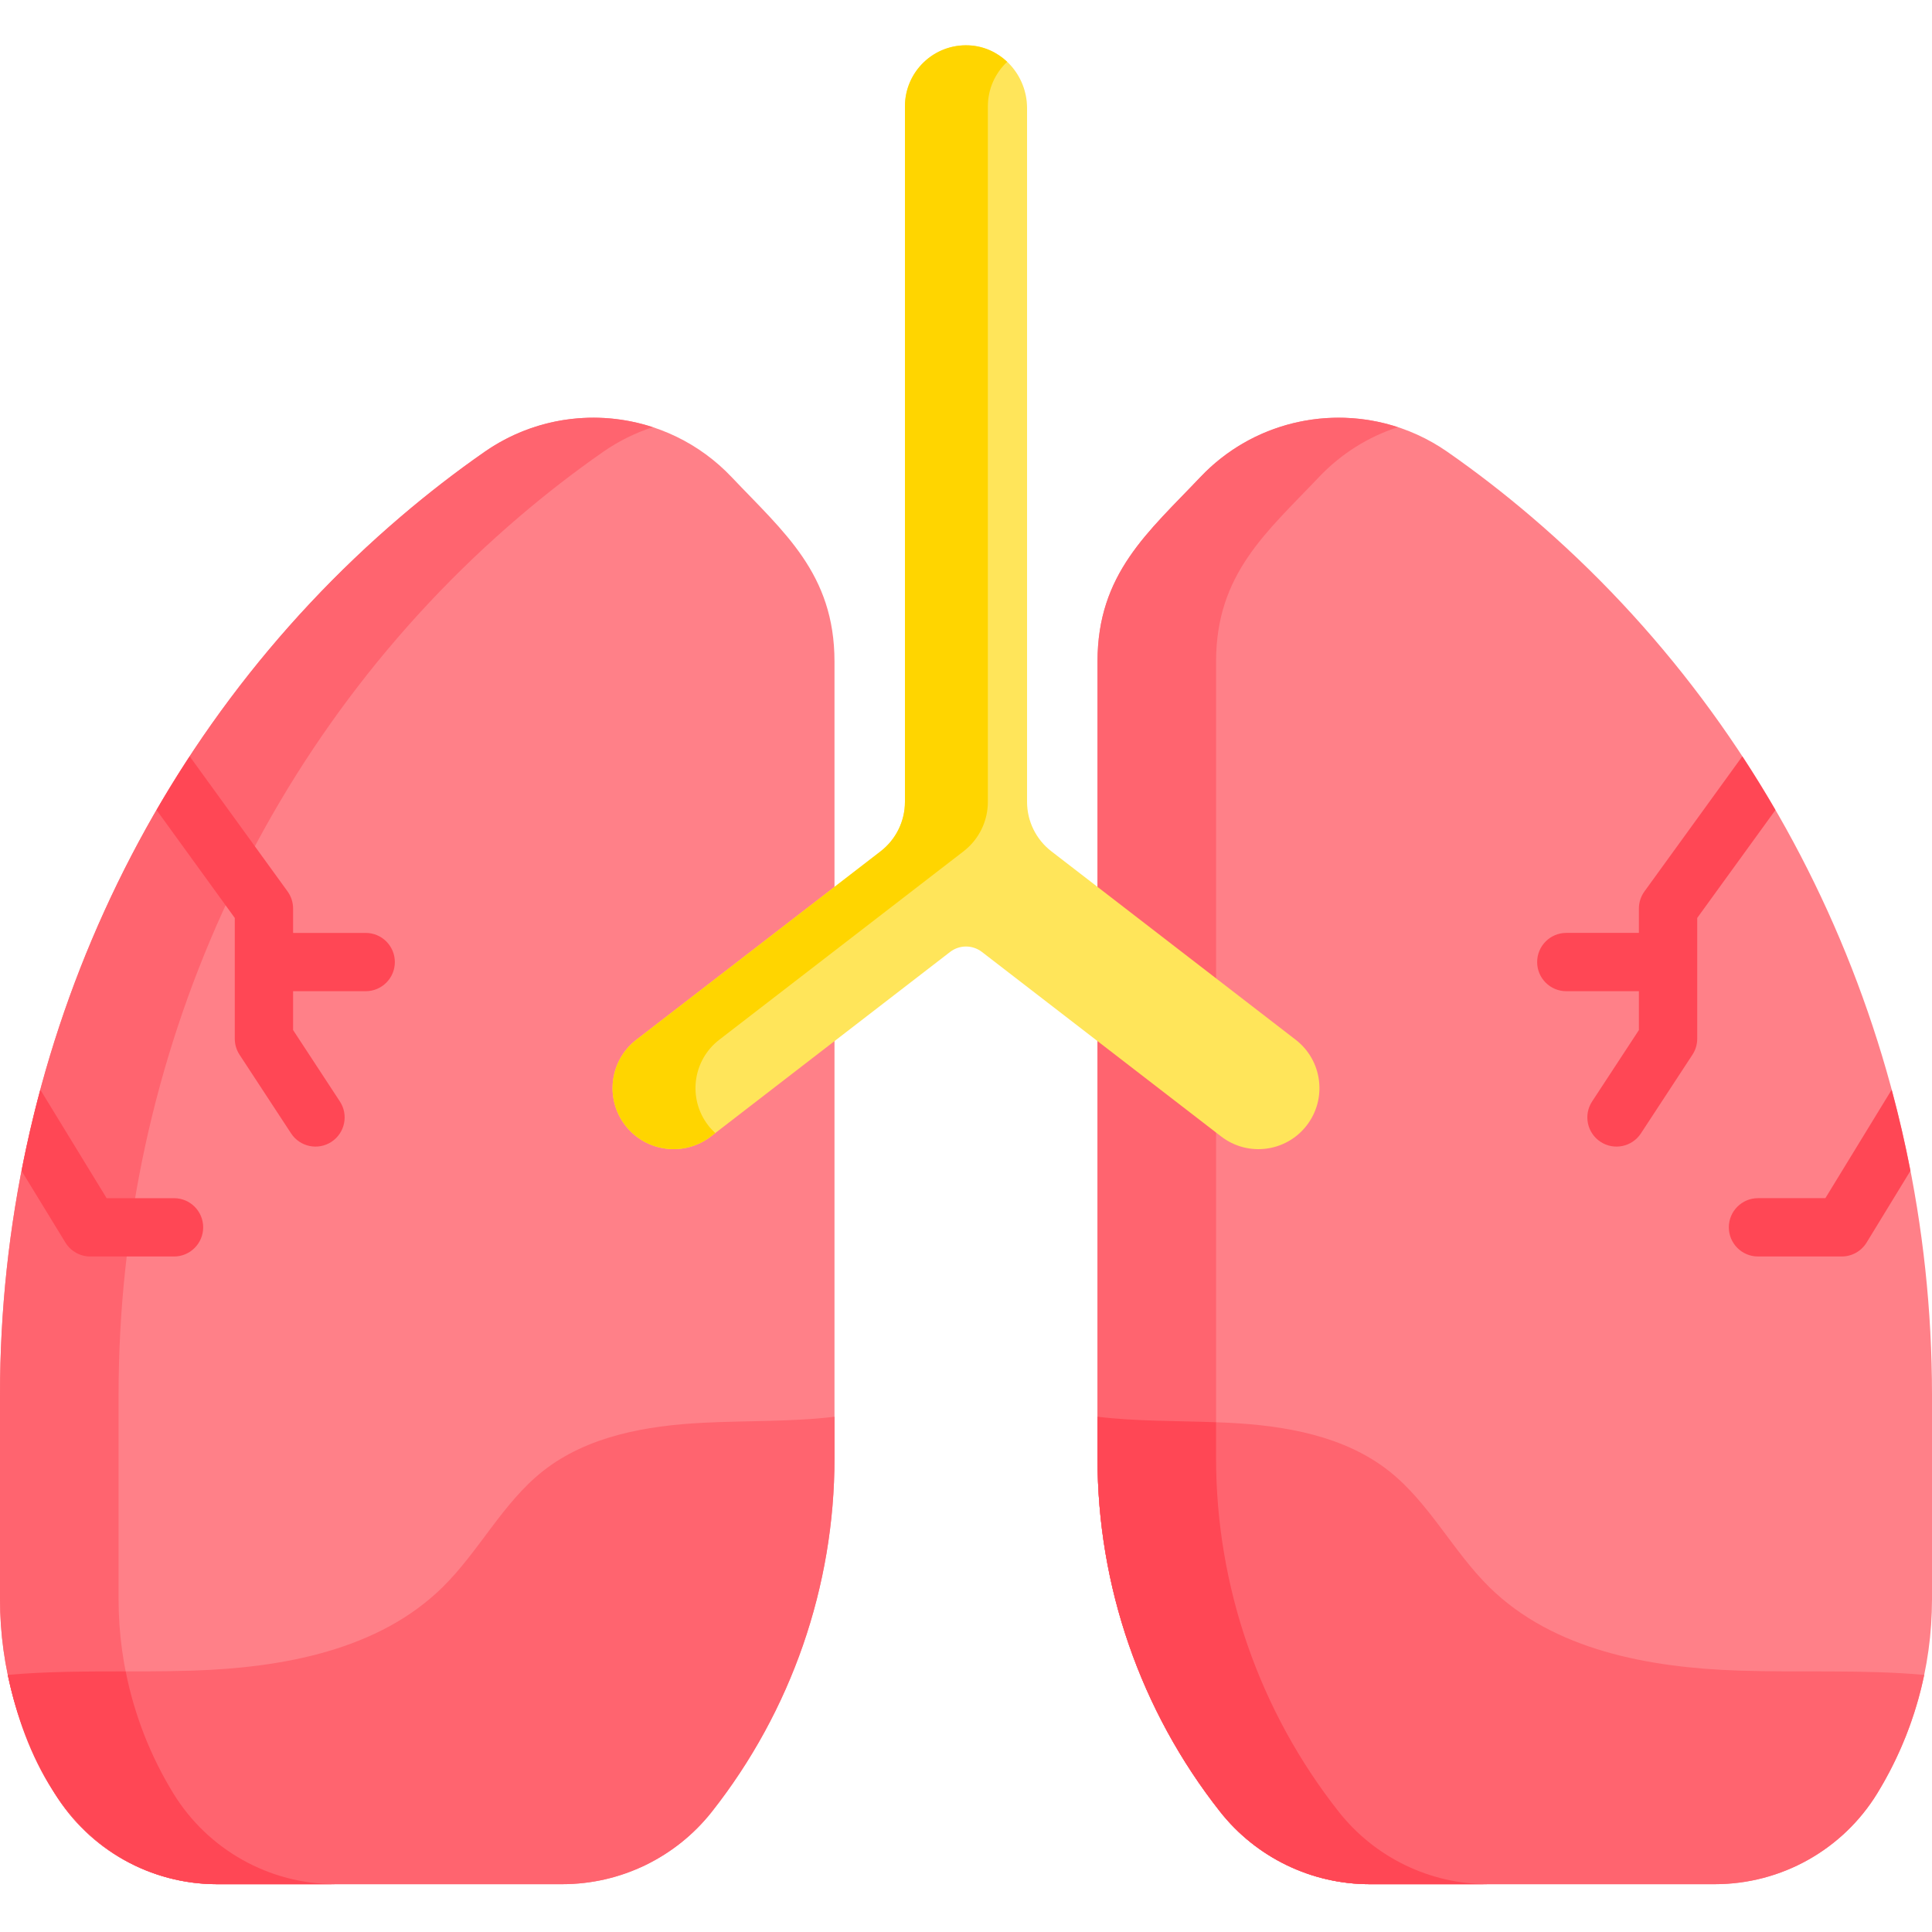 <svg height="512pt" viewBox="0 -12 512 512" width="512pt" xmlns="http://www.w3.org/2000/svg"><path d="m193.91 114.457c-17.16-18.125-44.996-20.973-65.48-6.719-7.738 5.387-15.105 11.113-22.105 17.078-68.004 57.953-106.324 143.457-106.324 232.809v54.199c0 18.141 5.012 35.926 14.484 51.395 9.168 14.98 25.465 24.109 43.027 24.109h91.527c15.457 0 30.059-7.082 39.625-19.219 21.043-26.699 32.484-59.703 32.484-93.695v-211.094c.004-23.32-13.473-34.324-27.238-48.863zm0 0" fill="#ff8088"/><path d="m45.902 463.219c-9.469-15.469-14.48-33.254-14.48-51.395v-54.199c0-89.352 38.316-174.855 106.324-232.809 6.996-5.965 14.363-11.691 22.105-17.078 4.129-2.871 8.559-5.039 13.137-6.535-14.637-4.789-31.168-2.781-44.559 6.535-7.738 5.387-15.105 11.113-22.105 17.078-68.004 57.953-106.324 143.457-106.324 232.809v54.199c0 18.141 5.012 35.926 14.484 51.395 9.168 14.98 25.465 24.109 43.027 24.109h31.422c-17.562 0-33.859-9.129-43.031-24.109zm0 0" fill="#ff646f"/><path d="m405.676 124.816c-6.996-5.965-14.363-11.691-22.105-17.078-20.484-14.258-48.32-11.406-65.48 6.715-13.766 14.543-27.238 25.547-27.238 48.867v211.094c0 33.992 11.441 66.996 32.484 93.695 9.566 12.137 24.172 19.219 39.625 19.219h91.527c17.562 0 33.859-9.129 43.031-24.109 9.469-15.469 14.48-33.254 14.48-51.395v-54.199c0-89.352-38.32-174.855-106.324-232.809zm0 0" fill="#ff8088"/><path d="m354.758 468.109c-21.043-26.699-32.488-59.703-32.488-93.695v-211.094c0-23.316 13.477-34.324 27.242-48.863 5.941-6.277 13.168-10.719 20.922-13.254-18.137-5.938-38.641-1.219-52.344 13.254-13.766 14.539-27.238 25.547-27.238 48.863v211.094c0 33.992 11.441 66.996 32.484 93.695 9.566 12.137 24.172 19.219 39.625 19.219h31.422c-15.457 0-30.059-7.082-39.625-19.219zm0 0" fill="#ff646f"/><path d="m343.367 263.547-64.742-49.941c-4.066-3.137-6.445-7.977-6.445-13.109v-183.859c0-8.715-6.695-16.211-15.398-16.617-9.289-.438-16.961 6.965-16.961 16.16v184.316c0 5.133-2.379 9.973-6.441 13.109l-64.746 49.941c-7.074 5.457-8.387 15.617-2.93 22.691 5.457 7.078 15.621 8.387 22.695 2.93l63.379-48.891c2.488-1.918 5.957-1.918 8.445 0l63.383 48.891c7.078 5.461 17.238 4.145 22.691-2.93 5.457-7.074 4.145-17.234-2.93-22.691zm0 0" fill="#ffe55a"/><path d="m187.68 286.238c-5.457-7.074-4.145-17.234 2.93-22.691l64.742-49.941c4.066-3.137 6.445-7.977 6.445-13.109v-184.316c0-4.652 1.969-8.844 5.113-11.793-2.68-2.539-6.195-4.184-10.129-4.367-9.293-.438-16.961 6.965-16.961 16.16v184.316c0 5.133-2.383 9.973-6.445 13.109l-64.742 49.941c-7.074 5.457-8.387 15.617-2.93 22.691 5.457 7.078 15.617 8.387 22.691 2.93l1.168-.898c-.668-.617-1.305-1.285-1.883-2.031zm0 0" fill="#ffd500"/><g fill="#ff4755"><path d="m461.73 188.438-25.93 35.793c-.957 1.316-1.473 2.906-1.473 4.531v6.465h-19.238c-4.266 0-7.727 3.461-7.727 7.727 0 4.27 3.461 7.727 7.727 7.727h19.238v10.293l-12.398 18.922c-2.34 3.57-1.34 8.359 2.227 10.699 3.574 2.34 8.363 1.336 10.699-2.227l13.66-20.855c.824-1.258 1.266-2.73 1.266-4.234v-32.012l20.727-28.605c-2.793-4.816-5.719-9.559-8.777-14.223zm0 0"/><path d="m501.316 276.781-17.574 28.746h-17.855c-4.27 0-7.727 3.461-7.727 7.727s3.457 7.727 7.727 7.727h22.191c2.691 0 5.188-1.398 6.594-3.695l11.613-19.004c-1.406-7.234-3.062-14.406-4.969-21.5zm0 0"/><path d="m63.48 267.512 13.664 20.855c2.34 3.566 7.125 4.566 10.699 2.227 3.566-2.34 4.566-7.129 2.227-10.695l-12.398-18.926v-10.293h19.238c4.266 0 7.727-3.457 7.727-7.723 0-4.27-3.461-7.727-7.727-7.727h-19.238v-6.465c0-1.629-.516-3.215-1.469-4.535l-25.93-35.789c-3.059 4.66-5.988 9.402-8.781 14.223l20.727 28.605v32.012c0 1.504.438 2.973 1.262 4.23zm0 0"/><path d="m17.332 317.285c1.402 2.297 3.898 3.699 6.594 3.699h22.191c4.266 0 7.727-3.461 7.727-7.727 0-4.27-3.461-7.727-7.727-7.727h-17.859l-17.574-28.75c-1.906 7.094-3.562 14.266-4.969 21.504zm0 0"/></g><path d="m460.816 430.73c-23.766-.785-49.109-5.41-66.078-22.074-9.695-9.527-15.938-22.352-26.602-30.785-11.781-9.316-27.438-12.051-42.441-12.82-11.605-.594-23.352-.219-34.848-1.598v10.961c0 33.992 11.445 66.996 32.488 93.695 9.566 12.137 24.168 19.219 39.625 19.219h91.527c17.562 0 33.859-9.129 43.027-24.105 5.941-9.703 10.125-20.316 12.422-31.359-16.211-1.453-32.781-.594-49.121-1.133zm0 0" fill="#ff646f"/><path d="m394.379 487.328c-15.453 0-30.059-7.082-39.621-19.219-21.043-26.699-32.488-59.703-32.488-93.695v-9.504c-10.488-.391-21.055-.215-31.422-1.461v10.965c0 33.477 11.16 66.633 32.488 93.695 9.59 12.168 24.305 19.219 39.621 19.219zm0 0" fill="#ff4755"/><path d="m51.184 430.73c23.766-.785 49.109-5.41 66.078-22.074 9.695-9.527 15.938-22.352 26.602-30.785 11.781-9.316 27.438-12.051 42.441-12.82 11.605-.594 23.352-.219 34.848-1.598v10.961c0 33.992-11.445 66.996-32.488 93.695-9.566 12.137-24.168 19.219-39.625 19.219h-91.527c-17.562 0-33.859-9.129-43.027-24.105-5.941-9.703-10.125-20.316-12.422-31.359 16.211-1.453 32.781-.594 49.121-1.133zm0 0" fill="#ff646f"/><path d="m88.934 487.328c-17.562 0-33.859-9.129-43.027-24.109-6.105-9.969-10.348-20.906-12.598-32.277-10.457.008-20.922-.004-31.246.922 4.496 21.609 15.191 42.656 35.641 51.391 6.172 2.637 12.887 4.074 19.809 4.074zm0 0" fill="#ff4755"/></svg>